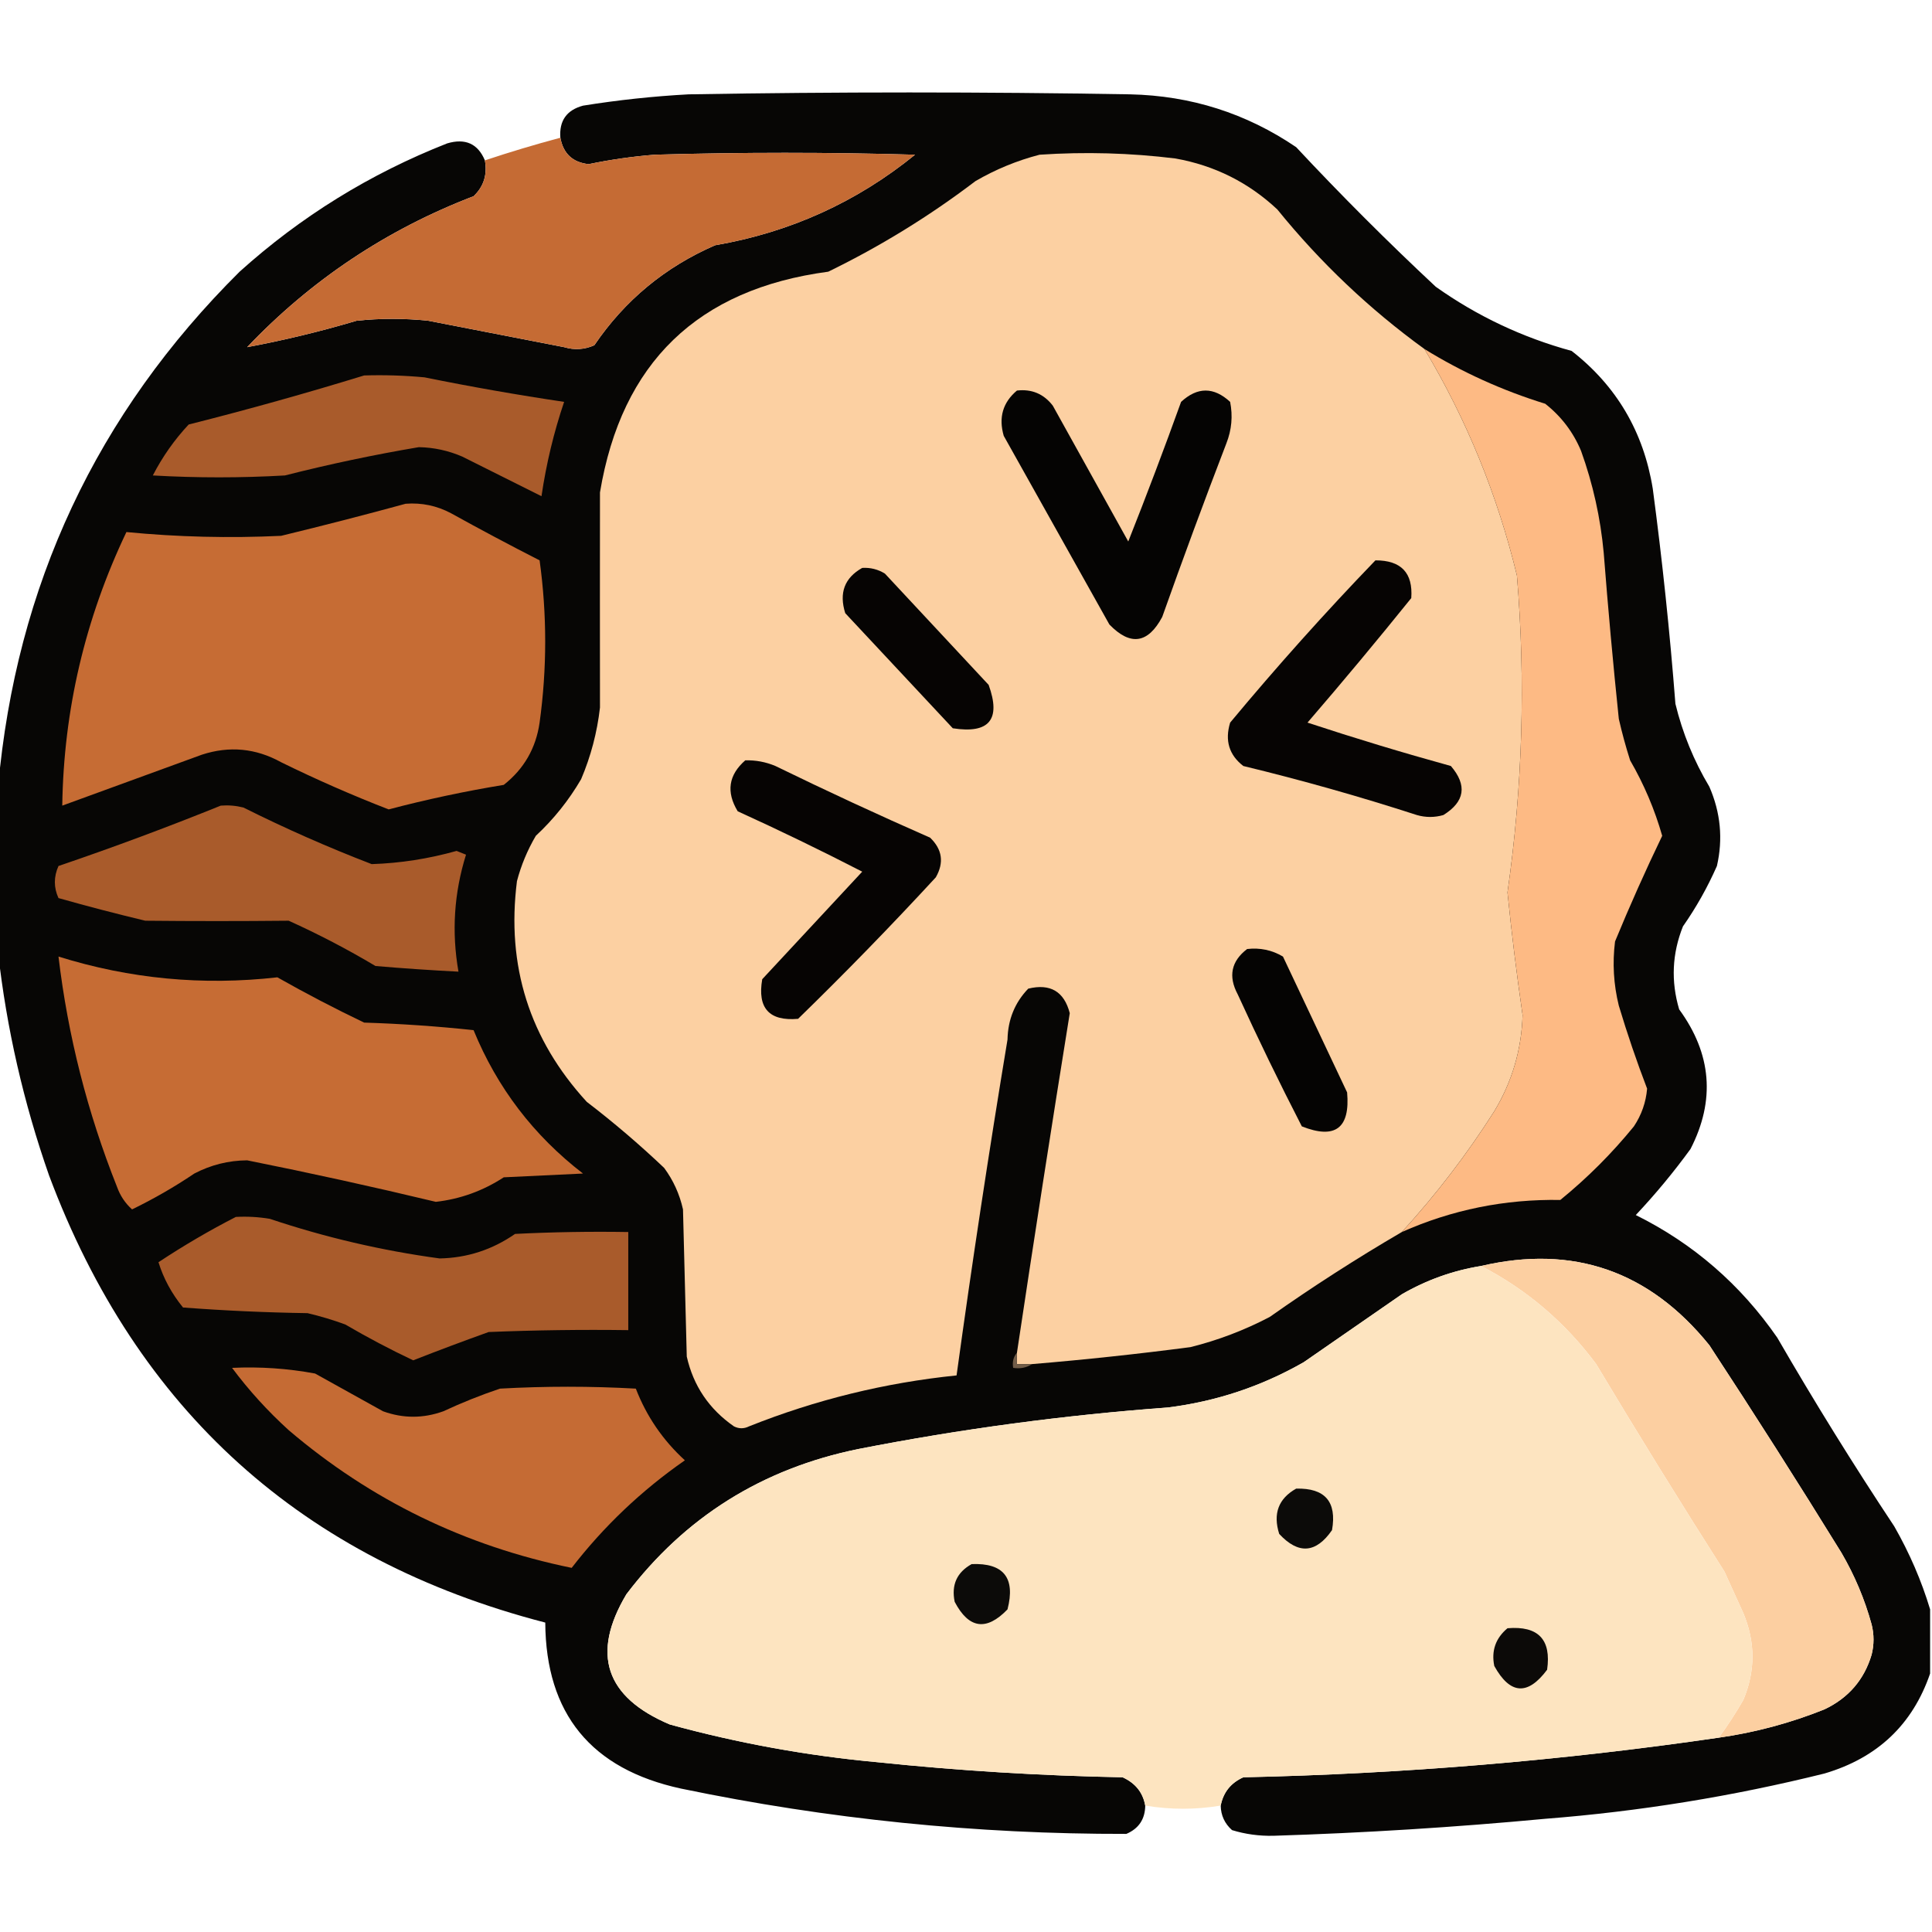 <?xml version="1.0" encoding="UTF-8"?>
<!DOCTYPE svg PUBLIC "-//W3C//DTD SVG 1.1//EN" "http://www.w3.org/Graphics/SVG/1.1/DTD/svg11.dtd">
<svg xmlns="http://www.w3.org/2000/svg" version="1.1" width="512px" height="512px" style="shape-rendering:geometricPrecision; text-rendering:geometricPrecision; image-rendering:optimizeQuality; fill-rule:evenodd; clip-rule:evenodd" xmlns:xlink="http://www.w3.org/1999/xlink">
<g><path style="opacity:0.979" fill="#030201" d="M 511.5,426.5 C 511.5,432.167 511.5,437.833 511.5,443.5C 506.858,457.038 497.525,465.871 483.5,470C 459.181,476.046 434.515,480.046 409.5,482C 385.547,484.247 361.547,485.747 337.5,486.5C 333.715,486.589 330.048,486.089 326.5,485C 324.549,483.266 323.549,481.099 323.5,478.5C 324.183,474.98 326.183,472.48 329.5,471C 371.739,470.094 413.739,466.594 455.5,460.5C 465.098,459.136 474.431,456.636 483.5,453C 489.857,449.982 494.023,445.149 496,438.5C 496.667,435.833 496.667,433.167 496,430.5C 494.167,423.831 491.5,417.498 488,411.5C 476.583,392.997 464.916,374.664 453,356.5C 437.09,336.809 416.923,329.809 392.5,335.5C 385.07,336.7 378.07,339.2 371.5,343C 362.833,349 354.167,355 345.5,361C 334.303,367.399 322.303,371.399 309.5,373C 281.934,375.029 254.6,378.696 227.5,384C 202.028,389.185 181.528,402.018 166,422.5C 156.594,438.281 160.427,449.781 177.5,457C 195.534,461.95 213.867,465.283 232.5,467C 254.107,469.256 275.774,470.589 297.5,471C 300.892,472.542 302.892,475.042 303.5,478.5C 303.456,482.09 301.789,484.59 298.5,486C 258.76,486.084 219.427,482.084 180.5,474C 156.655,468.837 144.655,454.171 144.5,430C 80.161,413.331 36.328,373.831 13,311.5C 6.246,292.209 1.746,272.542 -0.5,252.5C -0.5,237.833 -0.5,223.167 -0.5,208.5C 4.266,155.14 25.599,109.64 63.5,72C 79.721,57.383 98.054,46.049 118.5,38C 123.308,36.574 126.641,38.074 128.5,42.5C 129.186,46.287 128.186,49.454 125.5,52C 102.47,60.844 82.47,74.177 65.5,92C 75.224,90.186 84.891,87.853 94.5,85C 100.833,84.333 107.167,84.333 113.5,85C 125.5,87.333 137.5,89.667 149.5,92C 152.227,92.818 154.894,92.652 157.5,91.5C 165.564,79.61 176.23,70.777 189.5,65C 209.326,61.584 226.993,53.584 242.5,41C 219.5,40.333 196.5,40.333 173.5,41C 167.614,41.469 161.781,42.302 156,43.5C 151.768,43.047 149.268,40.713 148.5,36.5C 148.163,32.006 150.163,29.172 154.5,28C 163.781,26.507 173.114,25.507 182.5,25C 221.5,24.333 260.5,24.333 299.5,25C 315.605,25.356 330.272,30.022 343.5,39C 355.377,51.721 367.711,64.054 380.5,76C 391.455,83.769 403.455,89.435 416.5,93C 428.389,102.262 435.555,114.429 438,129.5C 440.52,148.444 442.52,167.444 444,186.5C 445.88,194.264 448.88,201.597 453,208.5C 455.978,215.345 456.645,222.345 455,229.5C 452.507,235.157 449.507,240.49 446,245.5C 443.122,252.711 442.788,260.044 445,267.5C 453.614,279.291 454.614,291.625 448,304.5C 443.544,310.625 438.711,316.458 433.5,322C 448.736,329.562 461.236,340.395 471,354.5C 480.832,371.502 491.166,388.169 502,404.5C 506.05,411.584 509.216,418.917 511.5,426.5 Z"/></g>
<g><path style="opacity:0.999" fill="#c56b34" d="M 148.5,36.5 C 149.268,40.713 151.768,43.047 156,43.5C 161.781,42.302 167.614,41.469 173.5,41C 196.5,40.333 219.5,40.333 242.5,41C 226.993,53.584 209.326,61.584 189.5,65C 176.23,70.777 165.564,79.61 157.5,91.5C 154.894,92.652 152.227,92.818 149.5,92C 137.5,89.667 125.5,87.333 113.5,85C 107.167,84.333 100.833,84.333 94.5,85C 84.891,87.853 75.224,90.186 65.5,92C 82.47,74.177 102.47,60.844 125.5,52C 128.186,49.454 129.186,46.287 128.5,42.5C 135.107,40.298 141.774,38.298 148.5,36.5 Z"/></g>
<g><path style="opacity:1" fill="#fcd0a2" d="M 377.5,92.5 C 388.67,111.187 396.837,131.187 402,152.5C 404.331,180.577 403.498,208.577 399.5,236.5C 400.601,247.373 401.934,258.206 403.5,269C 403.231,278.142 400.731,286.642 396,294.5C 388.743,305.916 380.577,316.582 371.5,326.5C 359.522,333.491 347.855,340.991 336.5,349C 329.821,352.506 322.821,355.173 315.5,357C 301.529,358.83 287.529,360.33 273.5,361.5C 272.167,361.5 270.833,361.5 269.5,361.5C 269.5,360.5 269.5,359.5 269.5,358.5C 274.002,328.482 278.669,298.482 283.5,268.5C 282.006,262.75 278.339,260.584 272.5,262C 268.944,265.686 267.111,270.186 267,275.5C 262.09,305.118 257.59,334.784 253.5,364.5C 234.536,366.438 216.203,370.938 198.5,378C 197.167,378.667 195.833,378.667 194.5,378C 187.914,373.423 183.747,367.256 182,359.5C 181.667,346.5 181.333,333.5 181,320.5C 180.101,316.462 178.434,312.795 176,309.5C 169.461,303.292 162.627,297.459 155.5,292C 140.313,275.436 134.146,255.936 137,233.5C 138.115,229.271 139.781,225.271 142,221.5C 146.729,217.102 150.729,212.102 154,206.5C 156.584,200.419 158.251,194.085 159,187.5C 158.977,168.5 158.977,149.5 159,130.5C 164.724,96.109 184.891,76.609 219.5,72C 233.336,65.254 246.336,57.254 258.5,48C 263.855,44.882 269.522,42.549 275.5,41C 287.535,40.192 299.535,40.525 311.5,42C 321.87,43.852 330.87,48.352 338.5,55.5C 349.929,69.599 362.929,81.932 377.5,92.5 Z"/></g>
<g><path style="opacity:1" fill="#fdba84" d="M 377.5,92.5 C 387.495,98.662 398.162,103.495 409.5,107C 413.759,110.358 416.926,114.525 419,119.5C 422.149,128.246 424.149,137.246 425,146.5C 426.144,161.19 427.478,175.856 429,190.5C 429.844,194.211 430.844,197.877 432,201.5C 435.672,207.84 438.505,214.507 440.5,221.5C 436.07,230.695 431.904,240.028 428,249.5C 427.283,255.225 427.616,260.891 429,266.5C 431.24,273.967 433.74,281.3 436.5,288.5C 436.196,292.114 435.029,295.448 433,298.5C 427.167,305.667 420.667,312.167 413.5,318C 398.807,317.756 384.807,320.589 371.5,326.5C 380.577,316.582 388.743,305.916 396,294.5C 400.731,286.642 403.231,278.142 403.5,269C 401.934,258.206 400.601,247.373 399.5,236.5C 403.498,208.577 404.331,180.577 402,152.5C 396.837,131.187 388.67,111.187 377.5,92.5 Z"/></g>
<g><path style="opacity:1" fill="#a95b2b" d="M 96.5,99.5 C 101.844,99.334 107.177,99.501 112.5,100C 124.791,102.493 137.125,104.66 149.5,106.5C 146.756,114.609 144.756,122.942 143.5,131.5C 136.5,128 129.5,124.5 122.5,121C 118.831,119.416 114.998,118.582 111,118.5C 99.076,120.516 87.243,123.016 75.5,126C 63.833,126.667 52.167,126.667 40.5,126C 43.062,121.032 46.228,116.532 50,112.5C 65.728,108.53 81.228,104.196 96.5,99.5 Z"/></g>
<g><path style="opacity:1" fill="#050403" d="M 269.5,103.5 C 273.426,103.047 276.592,104.38 279,107.5C 285.667,119.5 292.333,131.5 299,143.5C 303.863,131.244 308.53,118.911 313,106.5C 317.333,102.5 321.667,102.5 326,106.5C 326.738,110.261 326.405,113.928 325,117.5C 319.137,132.756 313.47,148.09 308,163.5C 304.225,170.574 299.558,171.241 294,165.5C 284.667,148.833 275.333,132.167 266,115.5C 264.593,110.643 265.76,106.643 269.5,103.5 Z"/></g>
<g><path style="opacity:1" fill="#c66c34" d="M 107.5,133.5 C 111.747,133.178 115.747,134.011 119.5,136C 127.254,140.294 135.087,144.461 143,148.5C 144.976,162.836 144.976,177.17 143,191.5C 142.027,198.281 138.86,203.781 133.5,208C 123.225,209.685 113.058,211.851 103,214.5C 93.337,210.753 83.837,206.586 74.5,202C 67.79,198.286 60.79,197.62 53.5,200C 41.167,204.5 28.833,209 16.5,213.5C 16.877,188.155 22.544,163.989 33.5,141C 47.1,142.318 60.767,142.651 74.5,142C 85.652,139.296 96.652,136.463 107.5,133.5 Z"/></g>
<g><path style="opacity:1" fill="#060403" d="M 364.5,148.5 C 371.319,148.483 374.486,151.817 374,158.5C 365.022,169.646 355.855,180.646 346.5,191.5C 359.064,195.641 371.731,199.475 384.5,203C 388.875,208.121 388.209,212.455 382.5,216C 380.167,216.667 377.833,216.667 375.5,216C 360.338,211.087 345.005,206.754 329.5,203C 325.723,200.089 324.556,196.256 326,191.5C 338.357,176.648 351.19,162.315 364.5,148.5 Z"/></g>
<g><path style="opacity:1" fill="#060403" d="M 228.5,150.5 C 230.655,150.372 232.655,150.872 234.5,152C 243.667,161.833 252.833,171.667 262,181.5C 265.325,190.681 262.158,194.515 252.5,193C 243,182.833 233.5,172.667 224,162.5C 222.309,157.131 223.809,153.131 228.5,150.5 Z"/></g>
<g><path style="opacity:1" fill="#060403" d="M 197.5,201.5 C 200.271,201.421 202.937,201.921 205.5,203C 219.047,209.607 232.713,215.94 246.5,222C 249.723,225.112 250.223,228.612 248,232.5C 236.141,245.358 223.975,257.858 211.5,270C 203.839,270.67 200.673,267.17 202,259.5C 210.833,250 219.667,240.5 228.5,231C 217.653,225.41 206.653,220.077 195.5,215C 192.397,209.886 193.064,205.386 197.5,201.5 Z"/></g>
<g><path style="opacity:1" fill="#a95b2b" d="M 58.5,213.5 C 60.527,213.338 62.527,213.505 64.5,214C 75.598,219.55 86.932,224.55 98.5,229C 106.061,228.758 113.561,227.591 121,225.5C 121.833,225.833 122.667,226.167 123.5,226.5C 120.323,236.653 119.656,246.987 121.5,257.5C 114.163,257.128 106.829,256.628 99.5,256C 92.062,251.563 84.396,247.563 76.5,244C 63.837,244.127 51.17,244.127 38.5,244C 30.795,242.157 23.128,240.157 15.5,238C 14.217,235.205 14.217,232.372 15.5,229.5C 30.087,224.531 44.42,219.197 58.5,213.5 Z"/></g>
<g><path style="opacity:1" fill="#050403" d="M 330.5,251.5 C 333.93,251.107 337.096,251.773 340,253.5C 345.667,265.5 351.333,277.5 357,289.5C 357.834,299.003 353.834,302.003 345,298.5C 339.061,286.956 333.394,275.289 328,263.5C 325.455,258.723 326.288,254.723 330.5,251.5 Z"/></g>
<g><path style="opacity:1" fill="#c66c34" d="M 15.5,253.5 C 34.405,259.407 53.738,261.24 73.5,259C 81.041,263.27 88.707,267.27 96.5,271C 106.194,271.301 115.861,271.968 125.5,273C 131.749,288.252 141.416,300.919 154.5,311C 147.5,311.333 140.5,311.667 133.5,312C 127.981,315.597 121.981,317.763 115.5,318.5C 98.902,314.517 82.235,310.85 65.5,307.5C 60.556,307.537 55.889,308.703 51.5,311C 46.229,314.553 40.729,317.719 35,320.5C 33.181,318.874 31.848,316.874 31,314.5C 23.165,294.826 17.998,274.493 15.5,253.5 Z"/></g>
<g><path style="opacity:1" fill="#a95b2b" d="M 62.5,322.5 C 65.518,322.335 68.518,322.502 71.5,323C 86.158,327.914 101.158,331.414 116.5,333.5C 123.792,333.359 130.458,331.192 136.5,327C 146.494,326.5 156.494,326.334 166.5,326.5C 166.5,335.167 166.5,343.833 166.5,352.5C 154.162,352.333 141.829,352.5 129.5,353C 122.8,355.4 116.133,357.9 109.5,360.5C 103.379,357.605 97.379,354.439 91.5,351C 88.227,349.798 84.893,348.798 81.5,348C 70.485,347.832 59.485,347.332 48.5,346.5C 45.487,342.798 43.321,338.798 42,334.5C 48.682,330.081 55.516,326.081 62.5,322.5 Z"/></g>
<g><path style="opacity:1" fill="#fccfa1" d="M 455.5,460.5 C 457.811,457.337 459.978,454.003 462,450.5C 465.216,442.858 465.216,435.191 462,427.5C 460.333,423.833 458.667,420.167 457,416.5C 445.416,398.334 434.083,380.001 423,361.5C 414.774,350.432 404.608,341.765 392.5,335.5C 416.923,329.809 437.09,336.809 453,356.5C 464.916,374.664 476.583,392.997 488,411.5C 491.5,417.498 494.167,423.831 496,430.5C 496.667,433.167 496.667,435.833 496,438.5C 494.023,445.149 489.857,449.982 483.5,453C 474.431,456.636 465.098,459.136 455.5,460.5 Z"/></g>
<g><path style="opacity:1" fill="#fde4c0" d="M 392.5,335.5 C 404.608,341.765 414.774,350.432 423,361.5C 434.083,380.001 445.416,398.334 457,416.5C 458.667,420.167 460.333,423.833 462,427.5C 465.216,435.191 465.216,442.858 462,450.5C 459.978,454.003 457.811,457.337 455.5,460.5C 413.739,466.594 371.739,470.094 329.5,471C 326.183,472.48 324.183,474.98 323.5,478.5C 316.864,479.616 310.197,479.616 303.5,478.5C 302.892,475.042 300.892,472.542 297.5,471C 275.774,470.589 254.107,469.256 232.5,467C 213.867,465.283 195.534,461.95 177.5,457C 160.427,449.781 156.594,438.281 166,422.5C 181.528,402.018 202.028,389.185 227.5,384C 254.6,378.696 281.934,375.029 309.5,373C 322.303,371.399 334.303,367.399 345.5,361C 354.167,355 362.833,349 371.5,343C 378.07,339.2 385.07,336.7 392.5,335.5 Z"/></g>
<g><path style="opacity:1" fill="#715c48" d="M 269.5,358.5 C 269.5,359.5 269.5,360.5 269.5,361.5C 270.833,361.5 272.167,361.5 273.5,361.5C 272.081,362.451 270.415,362.784 268.5,362.5C 268.232,360.901 268.566,359.568 269.5,358.5 Z"/></g>
<g><path style="opacity:1" fill="#c56b34" d="M 61.5,362.5 C 68.906,362.152 76.239,362.652 83.5,364C 89.5,367.333 95.5,370.667 101.5,374C 106.818,375.929 112.151,375.929 117.5,374C 122.397,371.717 127.397,369.717 132.5,368C 144.5,367.333 156.5,367.333 168.5,368C 171.339,375.341 175.672,381.674 181.5,387C 170.006,394.995 160.006,404.495 151.5,415.5C 123.276,409.72 98.276,397.554 76.5,379C 70.902,373.909 65.902,368.409 61.5,362.5 Z"/></g>
<g><path style="opacity:1" fill="#0c0b09" d="M 343.5,394.5 C 351.149,394.314 354.315,397.981 353,405.5C 348.748,411.653 344.081,411.986 339,406.5C 337.309,401.131 338.809,397.131 343.5,394.5 Z"/></g>
<g><path style="opacity:1" fill="#0c0b09" d="M 257.5,414.5 C 265.986,414.161 269.152,418.161 267,426.5C 261.408,432.315 256.742,431.648 253,424.5C 252.077,420.017 253.577,416.683 257.5,414.5 Z"/></g>
<g><path style="opacity:1" fill="#0c0a08" d="M 399.5,431.5 C 407.656,430.821 411.156,434.488 410,442.5C 404.854,449.406 400.187,449.073 396,441.5C 395.182,437.469 396.349,434.136 399.5,431.5 Z"/></g>
</svg>
